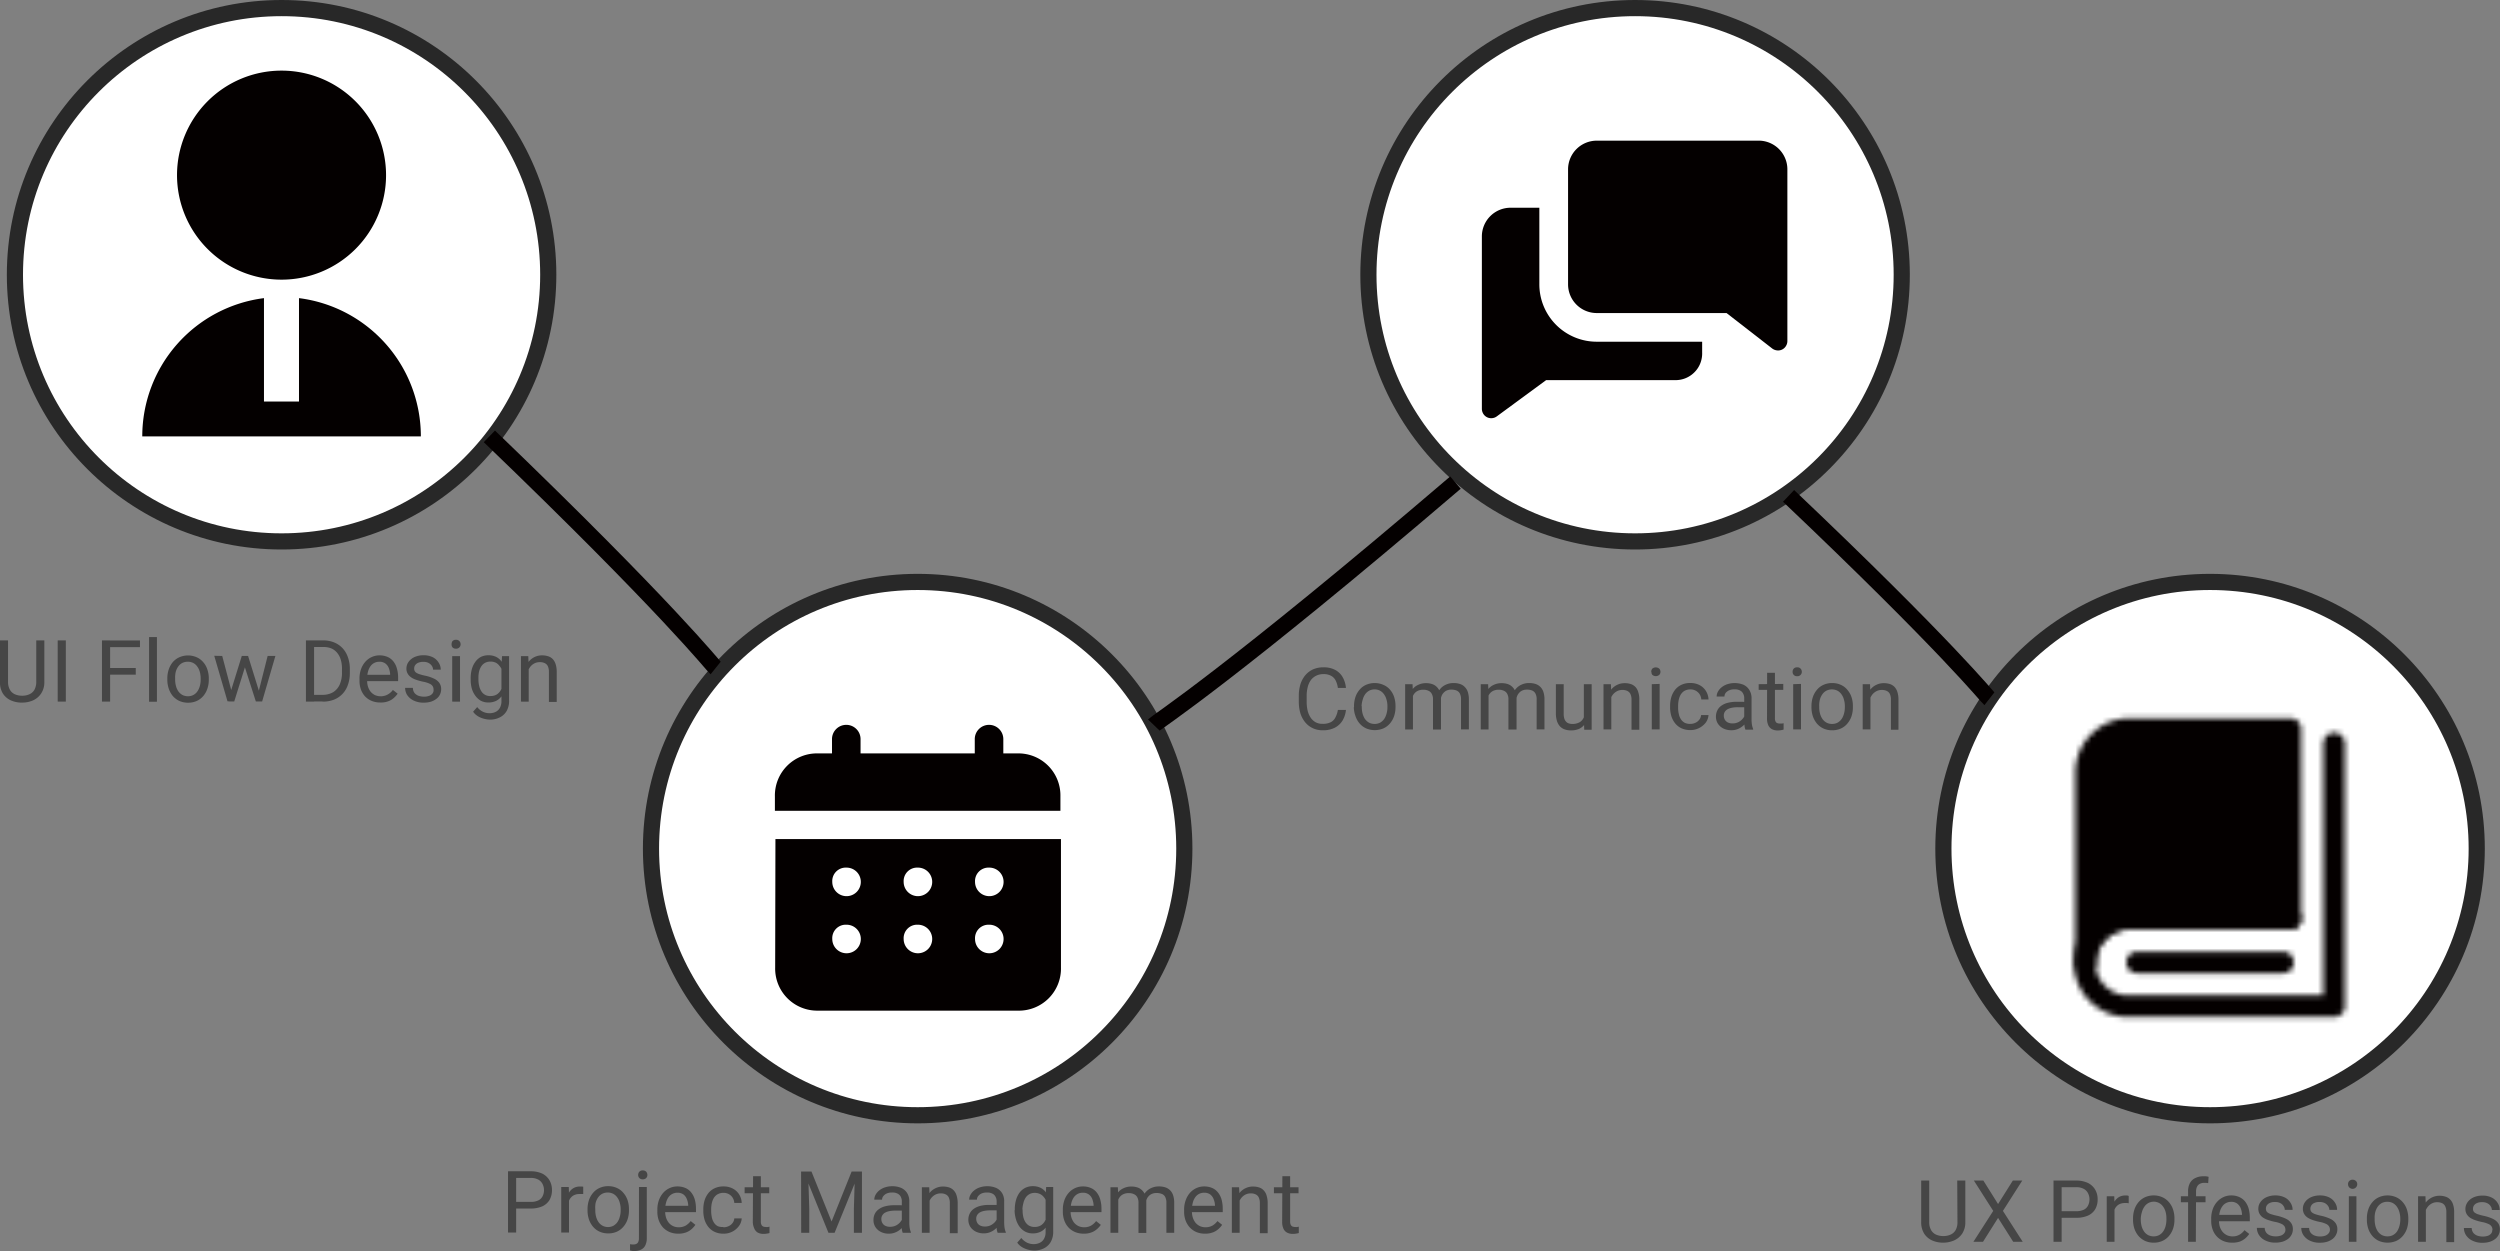 <svg xmlns="http://www.w3.org/2000/svg" xmlns:xlink="http://www.w3.org/1999/xlink" viewBox="0 0 464.06 232.21"><rect x="0" y="0" width="464.06" height="232.21" fill="#808080" stroke="none"/><defs><style>.cls-1,.cls-4{fill:#fff;}.cls-1,.cls-2{stroke:#fff;stroke-linejoin:round;stroke-width:4px;}.cls-2,.cls-3,.cls-9{fill:none;}.cls-2{stroke-linecap:round;}.cls-4{stroke:#282828;}.cls-4,.cls-9{stroke-width:3px;}.cls-5{fill:#040000;}.cls-6{mask:url(#mask);}.cls-7{clip-path:url(#clip-path);}.cls-8{fill:#464646;}.cls-9{stroke:#040000;}</style><mask id="mask" x="377.74" y="128.55" width="65" height="65" maskUnits="userSpaceOnUse"><g id="mask0_417_444" data-name="mask0 417 444"><path class="cls-1" d="M387.22,178.65v-35.2a8.13,8.13,0,0,1,8.13-8.13h29.79v35.21H395.35A8.13,8.13,0,0,0,387.22,178.65Z"/><path class="cls-2" d="M425.14,170.53H395.35a8.13,8.13,0,1,0,0,16.25h37.91V138M396.7,178.65h27.08"/></g></mask><clipPath id="clip-path"><rect class="cls-3" x="271.51" y="19" width="64" height="64"/></clipPath></defs><g id="圖層_2" data-name="圖層 2"><circle class="cls-4" cx="303.51" cy="51" r="49.5"/></g><g id="圖層_2_拷貝_3" data-name="圖層 2 拷貝 3"><circle class="cls-4" cx="170.34" cy="157.52" r="49.5"/></g><g id="圖層_2_拷貝_2" data-name="圖層 2 拷貝 2"><circle class="cls-4" cx="52.27" cy="51" r="49.5"/></g><g id="圖層_2_拷貝" data-name="圖層 2 拷貝"><circle class="cls-4" cx="410.24" cy="157.52" r="49.5"/></g><g id="圖層_6" data-name="圖層 6"><path class="cls-5" d="M188.89,139.85h-2.65V137.2a2.65,2.65,0,0,0-5.3,0v2.65h-21.2V137.2a2.65,2.65,0,0,0-5.3,0v2.65h-2.65a7.81,7.81,0,0,0-7.95,8v2.65h53V147.8A7.8,7.8,0,0,0,188.89,139.85Zm-45,39.75a7.81,7.81,0,0,0,7.95,8h37.1a7.81,7.81,0,0,0,8-8V155.75h-53Zm39.75-18.55a2.65,2.65,0,1,1-2.65,2.65A2.5,2.5,0,0,1,183.59,161.05Zm0,10.6a2.65,2.65,0,1,1-2.65,2.65A2.5,2.5,0,0,1,183.59,171.65Zm-13.25-10.6a2.65,2.65,0,1,1-2.65,2.65A2.5,2.5,0,0,1,170.34,161.05Zm0,10.6a2.65,2.65,0,1,1-2.65,2.65A2.5,2.5,0,0,1,170.34,171.65Zm-13.25-10.6a2.65,2.65,0,1,1-2.65,2.65A2.5,2.5,0,0,1,157.09,161.05Zm0,10.6a2.65,2.65,0,1,1-2.65,2.65A2.5,2.5,0,0,1,157.09,171.65Z"/></g><g id="圖層_7" data-name="圖層 7"><g class="cls-6"><path class="cls-5" d="M377.74,128.55h65v65h-65Z"/></g></g><g id="圖層_8" data-name="圖層 8"><g class="cls-7"><path class="cls-5" d="M285.74,52.78V38.56H280.4a5.33,5.33,0,0,0-5.33,5.33v32a1.8,1.8,0,0,0,.27.93,1.71,1.71,0,0,0,1.64.8,1.69,1.69,0,0,0,.86-.33L287,70.56h23.89a4.91,4.91,0,0,0,3.64-1.46,4.83,4.83,0,0,0,1.09-1.67,5,5,0,0,0,.34-2v-2H296.4a10.65,10.65,0,0,1-10.66-10.66Z"/><path class="cls-5" d="M326.63,26.11H296.4a5.33,5.33,0,0,0-5.33,5.33V52.78a5.33,5.33,0,0,0,5.33,5.33h24.09l8.5,6.6a1.78,1.78,0,0,0,.86.33,1.68,1.68,0,0,0,1.65-.79,1.76,1.76,0,0,0,.28-1V31.44a5.33,5.33,0,0,0-5.15-5.33Z"/></g></g><g id="圖層_9" data-name="圖層 9"><path class="cls-5" d="M49,55.34v19.2H55.5V55.34A25.86,25.86,0,0,1,78.12,81H26.41A25.86,25.86,0,0,1,49,55.34Zm3.23-3.43A19.4,19.4,0,1,1,71.66,32.52,19.39,19.39,0,0,1,52.27,51.91Z"/></g><g id="圖層_10" data-name="圖層 10"><path class="cls-8" d="M98.5,224.33h-3V223.1h3a3.14,3.14,0,0,0,1.43-.28,1.71,1.71,0,0,0,.79-.78,2.54,2.54,0,0,0,0-2.24,1.91,1.91,0,0,0-.79-.83,2.88,2.88,0,0,0-1.43-.32H95.81v10.14H94.3V217.42h4.2a5,5,0,0,1,2.18.44A3.19,3.19,0,0,1,102,219.1a3.5,3.5,0,0,1,.46,1.79,3.64,3.64,0,0,1-.46,1.86,3,3,0,0,1-1.35,1.18A5.27,5.27,0,0,1,98.5,224.33Zm7.12-2.66v7.12h-1.44v-8.45h1.4Zm2.64-1.38v1.35a1.4,1.4,0,0,0-.34,0l-.36,0a2.19,2.19,0,0,0-.88.16,1.74,1.74,0,0,0-.65.44,1.91,1.91,0,0,0-.42.67,3,3,0,0,0-.2.84l-.4.24a7.33,7.33,0,0,1,.14-1.44,4.24,4.24,0,0,1,.48-1.19,2.33,2.33,0,0,1,.81-.81,2.29,2.29,0,0,1,1.19-.3,2.63,2.63,0,0,1,.36,0A1.21,1.21,0,0,1,108.26,220.29Zm.8,4.37v-.18a5.46,5.46,0,0,1,.26-1.7,4.12,4.12,0,0,1,.77-1.36,3.39,3.39,0,0,1,1.21-.91,3.74,3.74,0,0,1,1.59-.33,3.8,3.8,0,0,1,1.61.33,3.31,3.31,0,0,1,1.21.91,4,4,0,0,1,.78,1.36,5.18,5.18,0,0,1,.26,1.7v.18a5.12,5.12,0,0,1-.26,1.69,4.11,4.11,0,0,1-.78,1.37,3.42,3.42,0,0,1-1.21.91,3.82,3.82,0,0,1-1.59.32,3.91,3.91,0,0,1-1.6-.32,3.55,3.55,0,0,1-1.22-.91,4.27,4.27,0,0,1-.77-1.37A5.39,5.39,0,0,1,109.06,224.66Zm1.44-.18v.18a4.56,4.56,0,0,0,.15,1.19,3.2,3.2,0,0,0,.45,1,2.26,2.26,0,0,0,.76.68,2.2,2.2,0,0,0,1,.24,2.16,2.16,0,0,0,1-.24,2.33,2.33,0,0,0,.75-.68,3,3,0,0,0,.44-1,4.17,4.17,0,0,0,.16-1.19v-.18a4.1,4.1,0,0,0-.16-1.18,2.81,2.81,0,0,0-.45-1,2.25,2.25,0,0,0-.75-.69,2.31,2.31,0,0,0-2.09,0,2.25,2.25,0,0,0-.75.69,3,3,0,0,0-.45,1A4.49,4.49,0,0,0,110.5,224.48Zm8.11-4.14h1.45v9.46a3,3,0,0,1-.25,1.31,1.67,1.67,0,0,1-.74.81,2.37,2.37,0,0,1-1.22.29,4.53,4.53,0,0,1-.46,0,3.24,3.24,0,0,1-.44-.1v-1.16l.33.05.33,0a1.13,1.13,0,0,0,.54-.12.71.71,0,0,0,.33-.37,1.64,1.64,0,0,0,.12-.69Zm-.15-2.24a.84.84,0,0,1,.22-.6.79.79,0,0,1,.63-.24.83.83,0,0,1,.64.24.89.89,0,0,1,.22.6.85.85,0,0,1-.22.57.83.83,0,0,1-.64.24.79.79,0,0,1-.85-.81ZM125.9,229a4.11,4.11,0,0,1-1.6-.3,3.77,3.77,0,0,1-1.23-.85,4.13,4.13,0,0,1-.78-1.3,4.78,4.78,0,0,1-.27-1.64v-.33a5.2,5.2,0,0,1,.3-1.83,4.3,4.3,0,0,1,.83-1.38,3.62,3.62,0,0,1,1.19-.85,3.44,3.44,0,0,1,1.37-.29,3.76,3.76,0,0,1,1.57.31,2.82,2.82,0,0,1,1.08.88,3.89,3.89,0,0,1,.63,1.31,6.52,6.52,0,0,1,.2,1.64V225h-6.31v-1.18h4.87v-.11a3.44,3.44,0,0,0-.24-1.09,2,2,0,0,0-.62-.88,1.84,1.84,0,0,0-1.18-.34,2,2,0,0,0-1.61.82,3,3,0,0,0-.46,1,5,5,0,0,0-.17,1.35v.33a3.77,3.77,0,0,0,.17,1.13,3,3,0,0,0,.49.93,2.33,2.33,0,0,0,1.85.85,2.63,2.63,0,0,0,1.3-.31,3.35,3.35,0,0,0,.93-.84l.87.7a4.11,4.11,0,0,1-.69.78,3.21,3.21,0,0,1-1,.61A4,4,0,0,1,125.9,229Zm8.36-1.19a2.14,2.14,0,0,0,1-.21,1.8,1.8,0,0,0,.72-.58,1.53,1.53,0,0,0,.32-.85h1.38a2.63,2.63,0,0,1-.51,1.4,3.48,3.48,0,0,1-2.86,1.43,3.76,3.76,0,0,1-1.66-.34,3.22,3.22,0,0,1-1.17-.92,4.18,4.18,0,0,1-.7-1.34,5.71,5.71,0,0,1-.23-1.62v-.33a5.64,5.64,0,0,1,.23-1.61,4.13,4.13,0,0,1,.7-1.35,3.22,3.22,0,0,1,1.17-.92,3.76,3.76,0,0,1,1.66-.34,3.61,3.61,0,0,1,1.74.41,3,3,0,0,1,1.16,1.09,3.17,3.17,0,0,1,.47,1.56h-1.38a2,2,0,0,0-.29-.94,1.85,1.85,0,0,0-.69-.67,2,2,0,0,0-1-.26,2.19,2.19,0,0,0-1.12.27,2,2,0,0,0-.71.7,3.38,3.38,0,0,0-.37,1,5.49,5.49,0,0,0-.11,1.08v.33a5.68,5.68,0,0,0,.11,1.09,2.89,2.89,0,0,0,.37,1,1.91,1.91,0,0,0,.71.7A2.24,2.24,0,0,0,134.26,227.76Zm8.53-7.42v1.11h-4.57v-1.11Zm-3-2.06h1.44v8.42a1.28,1.28,0,0,0,.14.65.68.68,0,0,0,.34.29,1.63,1.63,0,0,0,.45.07,1.69,1.69,0,0,0,.38,0l.3-.06v1.18a2.58,2.58,0,0,1-.45.1,3.13,3.13,0,0,1-.67.06,2.25,2.25,0,0,1-1-.21A1.53,1.53,0,0,1,140,228a3,3,0,0,1-.26-1.34Zm9.38-.86h1.46l3.73,9.27,3.72-9.27h1.47l-4.63,11.37h-1.14Zm-.47,0H150l.22,6.93v4.44h-1.5Zm10,0H160v11.37h-1.5v-4.44Zm8.7,9.93V223a1.79,1.79,0,0,0-.2-.86,1.3,1.3,0,0,0-.6-.58,2.06,2.06,0,0,0-1-.2,2.35,2.35,0,0,0-1,.18,1.63,1.63,0,0,0-.64.5,1.07,1.07,0,0,0-.23.65h-1.44a1.88,1.88,0,0,1,.23-.9,2.78,2.78,0,0,1,.67-.8,3.29,3.29,0,0,1,1.06-.58,4.36,4.36,0,0,1,1.39-.22,4.12,4.12,0,0,1,1.63.31,2.51,2.51,0,0,1,1.11.95,2.84,2.84,0,0,1,.41,1.57V227a5.81,5.81,0,0,0,.07.9,3.48,3.48,0,0,0,.22.82v.12h-1.51a2.85,2.85,0,0,1-.17-.66A5.54,5.54,0,0,1,167.41,227.35Zm.25-3.68,0,1h-1.47a6.07,6.07,0,0,0-1.1.1,2.74,2.74,0,0,0-.81.29,1.41,1.41,0,0,0-.5.5,1.31,1.31,0,0,0-.17.67,1.49,1.49,0,0,0,.18.73,1.29,1.29,0,0,0,.54.52,1.87,1.87,0,0,0,.9.19,2.36,2.36,0,0,0,1.17-.28,2.47,2.47,0,0,0,.8-.69,1.38,1.38,0,0,0,.33-.79l.62.7a2.26,2.26,0,0,1-.3.73,3.46,3.46,0,0,1-.65.76,3.35,3.35,0,0,1-.95.6A3.07,3.07,0,0,1,165,229a3.15,3.15,0,0,1-1.51-.34,2.5,2.5,0,0,1-1-.9,2.31,2.31,0,0,1-.35-1.27,2.58,2.58,0,0,1,.26-1.2,2.34,2.34,0,0,1,.77-.86,3.47,3.47,0,0,1,1.2-.53,6.33,6.33,0,0,1,1.57-.18Zm4.91-1.53v6.65h-1.44v-8.45h1.37Zm-.34,2.1-.6,0a4.84,4.84,0,0,1,.26-1.6,3.91,3.91,0,0,1,.7-1.29,3,3,0,0,1,1.08-.84,3.09,3.09,0,0,1,1.4-.31,3.56,3.56,0,0,1,1.12.17,2,2,0,0,1,.85.54,2.38,2.38,0,0,1,.55,1,4.76,4.76,0,0,1,.19,1.41v5.54h-1.46v-5.55a2.47,2.47,0,0,0-.19-1.07,1.19,1.19,0,0,0-.57-.58,2,2,0,0,0-.92-.19,2.19,2.19,0,0,0-1,.23,2.5,2.5,0,0,0-.76.62,3.37,3.37,0,0,0-.49.92A3.43,3.43,0,0,0,172.23,224.24ZM185,227.35V223a1.69,1.69,0,0,0-.21-.86,1.28,1.28,0,0,0-.59-.58,2.09,2.09,0,0,0-1-.2,2.43,2.43,0,0,0-1,.18,1.7,1.7,0,0,0-.64.5,1.06,1.06,0,0,0-.22.65H179.9a1.9,1.9,0,0,1,.24-.9,2.63,2.63,0,0,1,.67-.8,3.29,3.29,0,0,1,1.06-.58,4.36,4.36,0,0,1,1.39-.22,4.12,4.12,0,0,1,1.63.31,2.51,2.51,0,0,1,1.11.95,2.84,2.84,0,0,1,.4,1.57V227a7.38,7.38,0,0,0,.07.9,3.47,3.47,0,0,0,.23.82v.12h-1.51a2.85,2.85,0,0,1-.17-.66A5.54,5.54,0,0,1,185,227.35Zm.25-3.68v1h-1.46a6,6,0,0,0-1.1.1,2.74,2.74,0,0,0-.81.29,1.33,1.33,0,0,0-.5.5,1.22,1.22,0,0,0-.17.67,1.49,1.49,0,0,0,.18.73,1.27,1.27,0,0,0,.53.52,1.93,1.93,0,0,0,.9.19,2.3,2.3,0,0,0,1.17-.28,2.51,2.51,0,0,0,.81-.69,1.53,1.53,0,0,0,.33-.79l.61.7a2,2,0,0,1-.29.73,3.55,3.55,0,0,1-1.6,1.36,3.08,3.08,0,0,1-1.24.24,3.2,3.2,0,0,1-1.51-.34,2.57,2.57,0,0,1-1-.9,2.4,2.4,0,0,1-.35-1.27,2.59,2.59,0,0,1,.27-1.2,2.4,2.4,0,0,1,.76-.86,3.61,3.61,0,0,1,1.21-.53,6.33,6.33,0,0,1,1.57-.18Zm8.94-3.33h1.31v8.27a3.8,3.8,0,0,1-.45,1.91,3,3,0,0,1-1.26,1.19,4,4,0,0,1-1.86.42,4.66,4.66,0,0,1-1-.14,4.39,4.39,0,0,1-1.16-.46,3,3,0,0,1-.95-.87l.76-.86a3.16,3.16,0,0,0,1.11.89,2.89,2.89,0,0,0,1.16.25,2.54,2.54,0,0,0,1.18-.26,1.74,1.74,0,0,0,.78-.76,2.5,2.5,0,0,0,.28-1.24V222.2Zm-5.82,4.32v-.17a6.34,6.34,0,0,1,.23-1.75,4.26,4.26,0,0,1,.66-1.37,3.09,3.09,0,0,1,1.06-.88,3.12,3.12,0,0,1,1.39-.31,3.35,3.35,0,0,1,1.39.28,2.65,2.65,0,0,1,1,.81,3.79,3.79,0,0,1,.67,1.26,8.07,8.07,0,0,1,.33,1.68v.72a7.27,7.27,0,0,1-.33,1.67,3.75,3.75,0,0,1-.67,1.27,2.63,2.63,0,0,1-1,.8,3.26,3.26,0,0,1-1.41.28,3,3,0,0,1-1.37-.32,3.23,3.23,0,0,1-1.05-.9,4.22,4.22,0,0,1-.67-1.36A6.25,6.25,0,0,1,188.33,224.66Zm1.45-.17v.17a5.65,5.65,0,0,0,.12,1.19,3.14,3.14,0,0,0,.4,1,2,2,0,0,0,.7.67,2.08,2.08,0,0,0,1,.23,2.17,2.17,0,0,0,1.19-.3,2.22,2.22,0,0,0,.74-.81,4.3,4.3,0,0,0,.44-1.08v-1.89a3.91,3.91,0,0,0-.26-.82,2.4,2.4,0,0,0-.46-.72,1.82,1.82,0,0,0-.68-.51,2.18,2.18,0,0,0-.95-.19,1.93,1.93,0,0,0-1,.25,2,2,0,0,0-.7.67,3.16,3.16,0,0,0-.4,1A5.55,5.55,0,0,0,189.78,224.49ZM201.17,229a4.11,4.11,0,0,1-1.6-.3,3.57,3.57,0,0,1-1.23-.85,3.79,3.79,0,0,1-.78-1.3,4.78,4.78,0,0,1-.27-1.64v-.33a5.2,5.2,0,0,1,.3-1.83,4.13,4.13,0,0,1,.83-1.38,3.52,3.52,0,0,1,1.19-.85,3.44,3.44,0,0,1,1.37-.29,3.71,3.71,0,0,1,1.56.31,2.78,2.78,0,0,1,1.09.88,3.7,3.7,0,0,1,.62,1.31,6.08,6.08,0,0,1,.21,1.64V225h-6.32v-1.18H203v-.11a3.72,3.72,0,0,0-.23-1.09,1.94,1.94,0,0,0-.63-.88,1.79,1.79,0,0,0-1.17-.34,2,2,0,0,0-.91.21,2.05,2.05,0,0,0-.71.61,3.24,3.24,0,0,0-.46,1,5,5,0,0,0-.16,1.35v.33a3.77,3.77,0,0,0,.16,1.13,3.17,3.17,0,0,0,.49.93,2.5,2.5,0,0,0,.79.62,2.47,2.47,0,0,0,1.07.23,2.56,2.56,0,0,0,1.29-.31,3.09,3.09,0,0,0,.93-.84l.88.7a4.18,4.18,0,0,1-.7.78,3.21,3.21,0,0,1-1,.61A3.88,3.88,0,0,1,201.17,229Zm6.41-6.93v6.77h-1.45v-8.45h1.37Zm-.29,2.22-.68,0a5.78,5.78,0,0,1,.23-1.6,3.82,3.82,0,0,1,.65-1.29,2.77,2.77,0,0,1,1.07-.84,3.32,3.32,0,0,1,1.48-.31,3.52,3.52,0,0,1,1.1.17,2.18,2.18,0,0,1,.86.53,2.25,2.25,0,0,1,.57.92,3.89,3.89,0,0,1,.21,1.36v5.63h-1.45v-5.56a2.14,2.14,0,0,0-.22-1.06,1.31,1.31,0,0,0-.63-.58,2.18,2.18,0,0,0-.95-.19,2.26,2.26,0,0,0-1.07.23,1.8,1.8,0,0,0-.69.62,2.92,2.92,0,0,0-.38.92A5.25,5.25,0,0,0,207.29,224.24Zm5.47-.79-1,.29a4.27,4.27,0,0,1,.23-1.33,3.56,3.56,0,0,1,.65-1.14,2.94,2.94,0,0,1,1.05-.79,3.3,3.3,0,0,1,1.43-.3,3.71,3.71,0,0,1,1.21.18,2.22,2.22,0,0,1,.89.56,2.3,2.3,0,0,1,.55.94,4.38,4.38,0,0,1,.19,1.38v5.55h-1.45v-5.57a2.22,2.22,0,0,0-.23-1.1,1.16,1.16,0,0,0-.63-.55,2.44,2.44,0,0,0-1-.17,2,2,0,0,0-.84.17,1.65,1.65,0,0,0-.62.45,1.92,1.92,0,0,0-.38.65A2.2,2.2,0,0,0,212.76,223.45Zm10.92,5.5a4.15,4.15,0,0,1-1.6-.3,3.62,3.62,0,0,1-1.22-.85,4,4,0,0,1-.79-1.3,4.78,4.78,0,0,1-.27-1.64v-.33a5,5,0,0,1,.31-1.83,4.11,4.11,0,0,1,.82-1.38,3.62,3.62,0,0,1,1.19-.85,3.45,3.45,0,0,1,1.38-.29,3.74,3.74,0,0,1,1.56.31,2.82,2.82,0,0,1,1.08.88,3.71,3.71,0,0,1,.63,1.31,6.52,6.52,0,0,1,.2,1.64V225h-6.31v-1.18h4.87v-.11a3.44,3.44,0,0,0-.24-1.09,2,2,0,0,0-.62-.88,1.83,1.83,0,0,0-1.17-.34,2,2,0,0,0-.91.21,2,2,0,0,0-.71.61,3,3,0,0,0-.46,1,5,5,0,0,0-.17,1.35v.33a3.77,3.77,0,0,0,.17,1.13,3,3,0,0,0,.49.93,2.39,2.39,0,0,0,.79.62,2.43,2.43,0,0,0,1.06.23,2.63,2.63,0,0,0,1.3-.31,3.35,3.35,0,0,0,.93-.84l.87.7a4.11,4.11,0,0,1-.69.78,3.21,3.21,0,0,1-1,.61A4,4,0,0,1,223.68,229Zm6.43-6.81v6.65h-1.45v-8.45H230Zm-.35,2.1-.6,0a5.11,5.11,0,0,1,.26-1.6,3.91,3.91,0,0,1,.7-1.29,3,3,0,0,1,1.08-.84,3.09,3.09,0,0,1,1.4-.31,3.56,3.56,0,0,1,1.12.17,1.94,1.94,0,0,1,.85.54,2.27,2.27,0,0,1,.55,1,4.45,4.45,0,0,1,.19,1.41v5.54h-1.45v-5.55a2.46,2.46,0,0,0-.2-1.07,1.19,1.19,0,0,0-.57-.58,2,2,0,0,0-.92-.19,2.19,2.19,0,0,0-1,.23,2.35,2.35,0,0,0-.75.62,3.14,3.14,0,0,0-.5.92A3.43,3.43,0,0,0,229.76,224.24Zm11.28-3.9v1.11h-4.57v-1.11Zm-3-2.06h1.44v8.42a1.28,1.28,0,0,0,.14.65.68.68,0,0,0,.34.29,1.63,1.63,0,0,0,.45.07,1.69,1.69,0,0,0,.38,0l.3-.06v1.18a2.58,2.58,0,0,1-.45.1,3.13,3.13,0,0,1-.67.06,2.25,2.25,0,0,1-1-.21,1.53,1.53,0,0,1-.71-.71,3,3,0,0,1-.26-1.34Z"/></g><g id="圖層_11" data-name="圖層 11"><path class="cls-8" d="M6.73,118.87h1.5v7.69a3.71,3.71,0,0,1-.57,2.13A3.57,3.57,0,0,1,6.15,130a5,5,0,0,1-2,.42A5,5,0,0,1,2,130a3.44,3.44,0,0,1-1.48-1.29A3.87,3.87,0,0,1,0,126.56v-7.69H1.49v7.69A3,3,0,0,0,1.82,128a2,2,0,0,0,.91.86,3.18,3.18,0,0,0,1.38.28,3.07,3.07,0,0,0,1.37-.28,2,2,0,0,0,.93-.86,3.08,3.08,0,0,0,.32-1.47Zm5.49,0v11.37H10.71V118.87Zm8.22,0v11.37H18.93V118.87ZM25.2,124v1.24H20.11V124Zm.78-5.11v1.23H20.11v-1.23Zm3.15-.63v12H27.67v-12Zm1.93,7.87v-.18a5.18,5.18,0,0,1,.27-1.7,4.1,4.1,0,0,1,.76-1.36A3.48,3.48,0,0,1,33.3,122a4,4,0,0,1,3.2,0,3.34,3.34,0,0,1,1.22.91,3.79,3.79,0,0,1,.77,1.36,5.18,5.18,0,0,1,.27,1.7v.18a5.12,5.12,0,0,1-.27,1.69,3.92,3.92,0,0,1-.77,1.37,3.51,3.51,0,0,1-1.21.91,3.87,3.87,0,0,1-1.6.32,3.94,3.94,0,0,1-1.6-.32,3.65,3.65,0,0,1-1.22-.91,4.25,4.25,0,0,1-.76-1.37A5.12,5.12,0,0,1,31.06,126.11Zm1.45-.18v.18a4.56,4.56,0,0,0,.15,1.19,3.18,3.18,0,0,0,.44,1,2.36,2.36,0,0,0,.76.68,2.2,2.2,0,0,0,1,.24,2.06,2.06,0,0,0,1.79-.92,3.2,3.2,0,0,0,.45-1,4.56,4.56,0,0,0,.15-1.19v-.18a4.49,4.49,0,0,0-.15-1.18,3,3,0,0,0-.45-1,2.15,2.15,0,0,0-.75-.69,2.33,2.33,0,0,0-2.1,0,2.15,2.15,0,0,0-.75.69,3,3,0,0,0-.44,1A4.49,4.49,0,0,0,32.51,125.93Zm10.2,2.81,2.17-7h1l-.19,1.38-2.21,7.07h-.93Zm-1.46-7,1.85,7,.13,1.42h-1l-2.46-8.45Zm6.66,7,1.77-7h1.44l-2.46,8.45h-1Zm-1.86-7,2.12,6.83.24,1.62h-.92l-2.27-7.09L45,121.79Zm13.82,8.45H57.49l0-1.23h2.36a3.84,3.84,0,0,0,2-.5,3.24,3.24,0,0,0,1.22-1.44,5.38,5.38,0,0,0,.41-2.17v-.7a6,6,0,0,0-.23-1.73,3.62,3.62,0,0,0-.69-1.29,2.9,2.9,0,0,0-1.11-.81A3.85,3.85,0,0,0,60,120.1H57.45v-1.23H60a5.4,5.4,0,0,1,2,.37,4.43,4.43,0,0,1,1.58,1.07,4.66,4.66,0,0,1,1,1.69,6.38,6.38,0,0,1,.36,2.22v.68a6.46,6.46,0,0,1-.36,2.22,4.62,4.62,0,0,1-1,1.68A4.45,4.45,0,0,1,62,129.87,5.73,5.73,0,0,1,59.87,130.24ZM58.3,118.87v11.37H56.79V118.87ZM70.58,130.4a4.11,4.11,0,0,1-1.6-.3,3.57,3.57,0,0,1-1.23-.85A3.79,3.79,0,0,1,67,128a4.82,4.82,0,0,1-.27-1.64V126a5.2,5.2,0,0,1,.3-1.83,4.13,4.13,0,0,1,.83-1.38,3.52,3.52,0,0,1,1.19-.85,3.44,3.44,0,0,1,1.37-.29,3.71,3.71,0,0,1,1.56.31,2.78,2.78,0,0,1,1.09.88,3.7,3.7,0,0,1,.62,1.31,6.08,6.08,0,0,1,.21,1.64v.65H67.55v-1.18h4.87v-.11a3.72,3.72,0,0,0-.23-1.09,1.94,1.94,0,0,0-.63-.88,1.79,1.79,0,0,0-1.17-.34,2,2,0,0,0-.91.21,2.05,2.05,0,0,0-.71.61,3.24,3.24,0,0,0-.46,1,5,5,0,0,0-.16,1.35v.33a3.77,3.77,0,0,0,.16,1.13,3.17,3.17,0,0,0,.49.93,2.5,2.5,0,0,0,.79.62A2.69,2.69,0,0,0,72,128.9a2.93,2.93,0,0,0,.93-.83l.88.69a3.93,3.93,0,0,1-.7.79,3.21,3.21,0,0,1-1,.61A3.88,3.88,0,0,1,70.58,130.4Zm9.9-2.4a1.27,1.27,0,0,0-.14-.58,1.2,1.2,0,0,0-.56-.49,4.51,4.51,0,0,0-1.25-.39,10.94,10.94,0,0,1-1.27-.35,3.6,3.6,0,0,1-1-.5,2,2,0,0,1-.6-.68,1.78,1.78,0,0,1-.22-.91,2.24,2.24,0,0,1,.22-.95,2.5,2.5,0,0,1,.64-.78,2.94,2.94,0,0,1,1-.54,4,4,0,0,1,1.29-.2,3.84,3.84,0,0,1,1.73.36,2.66,2.66,0,0,1,1.1,1,2.37,2.37,0,0,1,.39,1.32H80.39a1.26,1.26,0,0,0-.21-.68,1.6,1.6,0,0,0-.6-.55,1.89,1.89,0,0,0-1-.22,2.14,2.14,0,0,0-1,.19,1.3,1.3,0,0,0-.54.46,1.11,1.11,0,0,0-.16.59.93.93,0,0,0,.08.42.9.9,0,0,0,.29.34,2.42,2.42,0,0,0,.6.28,8.92,8.92,0,0,0,1,.27,7.28,7.28,0,0,1,1.71.56,2.51,2.51,0,0,1,1,.8,2,2,0,0,1,.33,1.16,2.24,2.24,0,0,1-.23,1,2.13,2.13,0,0,1-.67.8,3.32,3.32,0,0,1-1,.52,4.55,4.55,0,0,1-1.33.18,4.13,4.13,0,0,1-1.89-.4,3,3,0,0,1-1.18-1,2.51,2.51,0,0,1-.39-1.34h1.45a1.5,1.5,0,0,0,.34,1,1.79,1.79,0,0,0,.77.49,3.13,3.13,0,0,0,.9.14,2.63,2.63,0,0,0,1-.16,1.31,1.31,0,0,0,.62-.43A1,1,0,0,0,80.48,128Zm4.91-6.21v8.45H83.94v-8.45Zm-1.56-2.24A.88.88,0,0,1,84,119a.82.82,0,0,1,.64-.24.79.79,0,0,1,.63.24.85.85,0,0,1,.23.6.81.81,0,0,1-.23.57.79.79,0,0,1-.63.24.82.82,0,0,1-.64-.24A.84.84,0,0,1,83.83,119.55Zm9.36,2.24H94.5v8.27a3.8,3.8,0,0,1-.45,1.91,3,3,0,0,1-1.27,1.19,4,4,0,0,1-1.86.42,4.82,4.82,0,0,1-1-.14,4.52,4.52,0,0,1-1.16-.46,3,3,0,0,1-.94-.87l.76-.86a3,3,0,0,0,1.11.89,2.84,2.84,0,0,0,1.15.25,2.58,2.58,0,0,0,1.19-.26,1.82,1.82,0,0,0,.77-.76,2.5,2.5,0,0,0,.28-1.24v-6.48Zm-5.82,4.32v-.17a6.35,6.35,0,0,1,.22-1.75,4.17,4.17,0,0,1,.67-1.37,3.06,3.06,0,0,1,1-.88,3.15,3.15,0,0,1,1.39-.31,3.31,3.31,0,0,1,1.39.28,2.66,2.66,0,0,1,1,.81,4,4,0,0,1,.66,1.26,8,8,0,0,1,.34,1.68v.72a7.25,7.25,0,0,1-.34,1.67,3.91,3.91,0,0,1-.66,1.27,2.73,2.73,0,0,1-1,.8,3.24,3.24,0,0,1-1.4.28,3,3,0,0,1-1.38-.32,3.3,3.3,0,0,1-1-.9,4.23,4.23,0,0,1-.68-1.36A6.26,6.26,0,0,1,87.37,126.11Zm1.44-.17v.17a5,5,0,0,0,.13,1.19,3.14,3.14,0,0,0,.4,1,1.85,1.85,0,0,0,1.7.9,2.19,2.19,0,0,0,1.19-.3,2.3,2.3,0,0,0,.74-.81,4.7,4.7,0,0,0,.44-1.08v-1.89a4.23,4.23,0,0,0-.27-.83,2.26,2.26,0,0,0-.45-.71A1.82,1.82,0,0,0,92,123a2.19,2.19,0,0,0-1-.19,2,2,0,0,0-1,.25,2,2,0,0,0-.69.67,3.16,3.16,0,0,0-.4,1A5,5,0,0,0,88.81,125.94Zm9.33-2.35v6.65H96.7v-8.45h1.36Zm-.34,2.1-.6,0a5.11,5.11,0,0,1,.25-1.6,3.83,3.83,0,0,1,.71-1.29,3.15,3.15,0,0,1,2.47-1.15,3.62,3.62,0,0,1,1.13.17,2.08,2.08,0,0,1,.85.53,2.5,2.5,0,0,1,.55,1,4.74,4.74,0,0,1,.18,1.41v5.54h-1.45v-5.55a2.47,2.47,0,0,0-.19-1.07,1.19,1.19,0,0,0-.57-.58,2,2,0,0,0-.93-.19,2.14,2.14,0,0,0-1,.23,2.39,2.39,0,0,0-.76.62,3.22,3.22,0,0,0-.66,2Z"/></g><g id="圖層_12" data-name="圖層 12"><path class="cls-8" d="M363.31,219.14h1.5v7.69a3.77,3.77,0,0,1-.57,2.14,3.55,3.55,0,0,1-1.51,1.28,5,5,0,0,1-2,.42,5,5,0,0,1-2.09-.42,3.41,3.41,0,0,1-1.48-1.28,3.93,3.93,0,0,1-.54-2.14v-7.69h1.49v7.69a2.91,2.91,0,0,0,.33,1.47,2,2,0,0,0,.91.86,3.18,3.18,0,0,0,1.38.28,3.07,3.07,0,0,0,1.37-.28,2,2,0,0,0,.93-.86,3,3,0,0,0,.32-1.47Zm4.85,0,2.73,4.36,2.74-4.36h1.75l-3.59,5.63,3.68,5.74H373.7l-2.81-4.44-2.8,4.44h-1.78l3.68-5.74-3.59-5.63Zm17.22,6.91h-3v-1.22h3a3.25,3.25,0,0,0,1.43-.28,1.73,1.73,0,0,0,.79-.79,2.54,2.54,0,0,0,0-2.24,1.91,1.91,0,0,0-.79-.83,2.86,2.86,0,0,0-1.43-.32h-2.69v10.14h-1.51V219.14h4.2a5,5,0,0,1,2.18.44,3.19,3.19,0,0,1,1.35,1.24,3.43,3.43,0,0,1,.46,1.79,3.58,3.58,0,0,1-.46,1.87,3,3,0,0,1-1.35,1.17A5.27,5.27,0,0,1,385.38,226.05Zm7.12-2.66v7.12h-1.44v-8.45h1.4Zm2.64-1.38v1.35a2.15,2.15,0,0,0-.34-.05h-.36a2.39,2.39,0,0,0-.88.15,1.87,1.87,0,0,0-.65.44,2,2,0,0,0-.42.67,3.23,3.23,0,0,0-.2.84l-.4.24a6.63,6.63,0,0,1,.15-1.44,4,4,0,0,1,.47-1.19,2.51,2.51,0,0,1,.81-.81,2.29,2.29,0,0,1,1.19-.3,2.47,2.47,0,0,1,.36,0A1.21,1.21,0,0,1,395.14,222Zm.8,4.37v-.18a5.39,5.39,0,0,1,.26-1.69,4.07,4.07,0,0,1,.77-1.37,3.51,3.51,0,0,1,1.21-.91,4,4,0,0,1,3.2,0,3.55,3.55,0,0,1,1.22.91,4.07,4.07,0,0,1,.77,1.37,5.12,5.12,0,0,1,.26,1.69v.18a5.18,5.18,0,0,1-.26,1.7,4.22,4.22,0,0,1-.77,1.36,3.55,3.55,0,0,1-1.22.91,3.82,3.82,0,0,1-1.59.32,3.91,3.91,0,0,1-1.6-.32,3.65,3.65,0,0,1-1.22-.91,4.22,4.22,0,0,1-.77-1.36A5.46,5.46,0,0,1,395.94,226.38Zm1.44-.18v.18a4.7,4.7,0,0,0,.15,1.2,3.14,3.14,0,0,0,.45,1,2.16,2.16,0,0,0,.76.68,2.2,2.2,0,0,0,1.05.24,2.16,2.16,0,0,0,1-.24,2.22,2.22,0,0,0,.75-.68,3.14,3.14,0,0,0,.45-1,4.7,4.7,0,0,0,.15-1.2v-.18A4.54,4.54,0,0,0,402,225a3,3,0,0,0-.46-1,2.25,2.25,0,0,0-.75-.69,2.13,2.13,0,0,0-1-.25,2.2,2.2,0,0,0-1,.25,2.25,2.25,0,0,0-.75.69,3.2,3.2,0,0,0-.45,1A4.54,4.54,0,0,0,397.38,226.2Zm10.22,4.31h-1.44v-9.34a3.28,3.28,0,0,1,.33-1.54,2.15,2.15,0,0,1,1-.95,3.11,3.11,0,0,1,1.48-.33,4.19,4.19,0,0,1,.5,0,2.77,2.77,0,0,1,.5.1l-.08,1.17-.37-.05-.41,0a1.62,1.62,0,0,0-.79.19,1.17,1.17,0,0,0-.5.53,1.93,1.93,0,0,0-.18.87Zm1.8-8.45v1.11h-4.58v-1.11Zm4.93,8.61a4.11,4.11,0,0,1-1.6-.3,3.53,3.53,0,0,1-1.23-.85,3.66,3.66,0,0,1-.78-1.29,4.84,4.84,0,0,1-.27-1.65v-.32a5.26,5.26,0,0,1,.3-1.84,4,4,0,0,1,.83-1.37,3.55,3.55,0,0,1,1.19-.86,3.44,3.44,0,0,1,1.37-.29,3.53,3.53,0,0,1,1.56.32,2.85,2.85,0,0,1,1.09.87,3.89,3.89,0,0,1,.63,1.31,6.54,6.54,0,0,1,.2,1.65v.64h-6.31v-1.18h4.86v-.11a3.79,3.79,0,0,0-.23-1.09,2,2,0,0,0-.63-.87,1.79,1.79,0,0,0-1.17-.35,1.93,1.93,0,0,0-.9.21,1.89,1.89,0,0,0-.71.61,3,3,0,0,0-.47,1,5.13,5.13,0,0,0-.16,1.36v.32a3.83,3.83,0,0,0,.16,1.14,2.92,2.92,0,0,0,.5.92,2.39,2.39,0,0,0,.79.62,2.27,2.27,0,0,0,1.06.23,2.47,2.47,0,0,0,1.29-.31,3.09,3.09,0,0,0,.93-.84l.88.7a3.9,3.9,0,0,1-.7.79,3.35,3.35,0,0,1-1,.61A4.2,4.2,0,0,1,414.33,230.67Zm9.9-2.4a1.27,1.27,0,0,0-.14-.58,1.26,1.26,0,0,0-.56-.49,4.51,4.51,0,0,0-1.25-.39,10.94,10.94,0,0,1-1.27-.35,3.91,3.91,0,0,1-1-.49,2.14,2.14,0,0,1-.6-.68,1.92,1.92,0,0,1-.21-.92,2.19,2.19,0,0,1,.21-.94,2.68,2.68,0,0,1,.64-.79,2.94,2.94,0,0,1,1-.54,4,4,0,0,1,1.29-.2,3.81,3.81,0,0,1,1.73.36,2.61,2.61,0,0,1,1.1,1,2.33,2.33,0,0,1,.39,1.32h-1.45a1.21,1.21,0,0,0-.21-.68,1.48,1.48,0,0,0-.6-.56,2,2,0,0,0-1-.22,2.14,2.14,0,0,0-1,.19,1.3,1.3,0,0,0-.54.46,1.18,1.18,0,0,0-.08,1,.81.81,0,0,0,.29.33,2.11,2.11,0,0,0,.6.28,8.92,8.92,0,0,0,1,.27,8.07,8.07,0,0,1,1.72.56,2.58,2.58,0,0,1,1,.81,2,2,0,0,1,.32,1.15,2.18,2.18,0,0,1-.23,1,2.29,2.29,0,0,1-.66.8,3.48,3.48,0,0,1-1,.51,4.55,4.55,0,0,1-1.33.18,4,4,0,0,1-1.89-.4,2.82,2.82,0,0,1-1.17-1,2.44,2.44,0,0,1-.4-1.34h1.45a1.53,1.53,0,0,0,.34.95,1.79,1.79,0,0,0,.77.49,2.82,2.82,0,0,0,.9.14,2.87,2.87,0,0,0,1-.15,1.46,1.46,0,0,0,.62-.43A1,1,0,0,0,424.23,228.27Zm8.26,0a1.16,1.16,0,0,0-.14-.58,1.23,1.23,0,0,0-.55-.49,4.62,4.62,0,0,0-1.25-.39,10.94,10.94,0,0,1-1.27-.35,4.18,4.18,0,0,1-1-.49,2.14,2.14,0,0,1-.6-.68,1.92,1.92,0,0,1-.21-.92,2.06,2.06,0,0,1,.22-.94,2.5,2.5,0,0,1,.63-.79,3.09,3.09,0,0,1,1-.54,4,4,0,0,1,1.28-.2,3.86,3.86,0,0,1,1.74.36,2.61,2.61,0,0,1,1.1,1,2.32,2.32,0,0,1,.38,1.32h-1.44a1.21,1.21,0,0,0-.21-.68,1.62,1.62,0,0,0-.6-.56,2,2,0,0,0-1-.22,2.09,2.09,0,0,0-1,.19,1.15,1.15,0,0,0-.63,1.48.92.92,0,0,0,.3.33,2.17,2.17,0,0,0,.59.28,9.18,9.18,0,0,0,1,.27,8.16,8.16,0,0,1,1.71.56,2.51,2.51,0,0,1,1,.81,2,2,0,0,1,.33,1.15,2.19,2.19,0,0,1-.24,1,2.29,2.29,0,0,1-.66.8,3.42,3.42,0,0,1-1,.51,4.62,4.62,0,0,1-1.34.18,4.06,4.06,0,0,1-1.89-.4,3,3,0,0,1-1.17-1,2.52,2.52,0,0,1-.4-1.34h1.46a1.47,1.47,0,0,0,.34.95,1.73,1.73,0,0,0,.77.49,2.8,2.8,0,0,0,.89.14,2.89,2.89,0,0,0,1-.15,1.42,1.42,0,0,0,.61-.43A1,1,0,0,0,432.49,228.27Zm4.92-6.21v8.45H436v-8.45Zm-1.56-2.24a.85.85,0,0,1,.21-.59.93.93,0,0,1,1.27,0,.82.82,0,0,1,.23.59.83.83,0,0,1-.23.58.85.85,0,0,1-1.48-.58Zm3.5,6.56v-.18a5.12,5.12,0,0,1,.26-1.69,3.9,3.9,0,0,1,.77-1.37,3.42,3.42,0,0,1,1.21-.91,4,4,0,0,1,3.19,0,3.46,3.46,0,0,1,1.22.91,3.92,3.92,0,0,1,.78,1.37,5.39,5.39,0,0,1,.26,1.69v.18a5.46,5.46,0,0,1-.26,1.7,4.06,4.06,0,0,1-.78,1.36,3.51,3.51,0,0,1-1.21.91,4.14,4.14,0,0,1-3.19,0,3.55,3.55,0,0,1-1.22-.91,4,4,0,0,1-.77-1.36A5.18,5.18,0,0,1,439.35,226.38Zm1.44-.18v.18a4.7,4.7,0,0,0,.15,1.2,3.37,3.37,0,0,0,.44,1,2.35,2.35,0,0,0,.76.68,2.24,2.24,0,0,0,1.06.24,2.19,2.19,0,0,0,1-.24,2.22,2.22,0,0,0,.75-.68,3.37,3.37,0,0,0,.44-1,4.29,4.29,0,0,0,.16-1.2v-.18a4.15,4.15,0,0,0-.16-1.18,3.2,3.2,0,0,0-.45-1,2.25,2.25,0,0,0-.75-.69,2.2,2.2,0,0,0-1.05-.25,2.26,2.26,0,0,0-1.05.25,2.46,2.46,0,0,0-.75.69,3.43,3.43,0,0,0-.44,1A4.54,4.54,0,0,0,440.79,226.2Zm9.51-2.33v6.64h-1.45v-8.45h1.37ZM450,226l-.6,0a5.16,5.16,0,0,1,.26-1.6,4.22,4.22,0,0,1,.7-1.29,3.36,3.36,0,0,1,1.08-.84,3.23,3.23,0,0,1,1.4-.31,3.35,3.35,0,0,1,1.13.18,2,2,0,0,1,.85.53,2.26,2.26,0,0,1,.54.95,4.52,4.52,0,0,1,.19,1.42v5.53h-1.45V225a2.41,2.41,0,0,0-.2-1.06,1.21,1.21,0,0,0-.57-.59,2.09,2.09,0,0,0-.92-.19,2.11,2.11,0,0,0-1,.23,2.29,2.29,0,0,0-.76.63,3.06,3.06,0,0,0-.49.91A3.22,3.22,0,0,0,450,226Zm12.67,2.3a1.27,1.27,0,0,0-.14-.58,1.21,1.21,0,0,0-.56-.49,4.51,4.51,0,0,0-1.25-.39,11.52,11.52,0,0,1-1.27-.35,4.31,4.31,0,0,1-1-.49,2.14,2.14,0,0,1-.6-.68,1.92,1.92,0,0,1-.21-.92,2.06,2.06,0,0,1,.22-.94,2.5,2.5,0,0,1,.63-.79,3,3,0,0,1,1-.54,4.06,4.06,0,0,1,1.29-.2,3.78,3.78,0,0,1,1.73.36,2.7,2.7,0,0,1,1.11,1,2.4,2.4,0,0,1,.38,1.32h-1.45a1.21,1.21,0,0,0-.21-.68,1.48,1.48,0,0,0-.6-.56,2,2,0,0,0-1-.22,2.14,2.14,0,0,0-1,.19,1.3,1.3,0,0,0-.54.46,1.18,1.18,0,0,0-.08,1,.84.84,0,0,0,.3.33,2,2,0,0,0,.59.28,8.55,8.55,0,0,0,1,.27,8.16,8.16,0,0,1,1.71.56,2.58,2.58,0,0,1,1,.81,2,2,0,0,1,.32,1.15,2.18,2.18,0,0,1-.23,1,2.29,2.29,0,0,1-.66.8,3.37,3.37,0,0,1-1,.51,4.55,4.55,0,0,1-1.33.18,4,4,0,0,1-1.89-.4,2.82,2.82,0,0,1-1.17-1,2.44,2.44,0,0,1-.4-1.34h1.45a1.53,1.53,0,0,0,.34.95,1.79,1.79,0,0,0,.77.49,3.15,3.15,0,0,0,1.89,0,1.46,1.46,0,0,0,.62-.43A1,1,0,0,0,462.62,228.27Z"/></g><g id="圖層_13" data-name="圖層 13"><path class="cls-9" d="M90.84,81c33.29,32,41.54,42.63,42,43"/><path class="cls-9" d="M270.17,89.58c-41.71,35.65-55.5,44.48-56,45"/><path class="cls-9" d="M332,92.05c29.56,28.06,36.87,37.34,37.28,37.66"/></g><g id="圖層_1" data-name="圖層 1"><path class="cls-8" d="M248.34,131.78h1.5a4.82,4.82,0,0,1-.61,1.93,3.62,3.62,0,0,1-1.42,1.35,4.75,4.75,0,0,1-2.28.5,4.33,4.33,0,0,1-1.82-.38,4,4,0,0,1-1.4-1.06,5.11,5.11,0,0,1-.91-1.66,7.45,7.45,0,0,1-.31-2.18v-1.13a7.22,7.22,0,0,1,.31-2.16,5,5,0,0,1,.92-1.68,4.11,4.11,0,0,1,1.44-1.07,4.67,4.67,0,0,1,1.9-.37,4.53,4.53,0,0,1,2.18.48,3.47,3.47,0,0,1,1.39,1.35,4.9,4.9,0,0,1,.61,2h-1.5a4.27,4.27,0,0,0-.4-1.36,2,2,0,0,0-.85-.89,2.83,2.83,0,0,0-1.43-.32,3,3,0,0,0-1.33.29,2.8,2.8,0,0,0-1,.82,3.76,3.76,0,0,0-.58,1.28,6.41,6.41,0,0,0-.2,1.64v1.15a7.13,7.13,0,0,0,.17,1.57,4.18,4.18,0,0,0,.54,1.29,2.76,2.76,0,0,0,.92.88,2.59,2.59,0,0,0,1.31.31,3.3,3.3,0,0,0,1.53-.3,2,2,0,0,0,.86-.88A4.33,4.33,0,0,0,248.34,131.78Zm3-.51v-.18a5.18,5.18,0,0,1,.26-1.7,4,4,0,0,1,.77-1.36,3.2,3.2,0,0,1,1.21-.91,4,4,0,0,1,3.19,0A3.24,3.24,0,0,1,258,128a4,4,0,0,1,.78,1.36,5.46,5.46,0,0,1,.26,1.7v.18a5.39,5.39,0,0,1-.26,1.69,4.11,4.11,0,0,1-.78,1.37,3.51,3.51,0,0,1-1.21.91,4.14,4.14,0,0,1-3.19,0,3.55,3.55,0,0,1-1.22-.91,4.09,4.09,0,0,1-.77-1.37A5.12,5.12,0,0,1,251.3,131.27Zm1.44-.18v.18a4.56,4.56,0,0,0,.15,1.19,3.43,3.43,0,0,0,.44,1,2.47,2.47,0,0,0,.76.68,2.24,2.24,0,0,0,1.06.24,2.19,2.19,0,0,0,1-.24,2.33,2.33,0,0,0,.75-.68,3.43,3.43,0,0,0,.44-1,4.17,4.17,0,0,0,.16-1.19v-.18a4.1,4.1,0,0,0-.16-1.18,3,3,0,0,0-.45-1,2.15,2.15,0,0,0-.75-.69,2.09,2.09,0,0,0-1.05-.25,2.14,2.14,0,0,0-1,.25,2.34,2.34,0,0,0-.75.69,3.2,3.2,0,0,0-.44,1A4.49,4.49,0,0,0,252.74,131.09Zm9.5-2.46v6.77h-1.45V127h1.37Zm-.3,2.22-.67,0a5.78,5.78,0,0,1,.23-1.6,3.57,3.57,0,0,1,.65-1.29,2.68,2.68,0,0,1,1.07-.84,3.29,3.29,0,0,1,1.48-.31,3.52,3.52,0,0,1,1.1.17,2.18,2.18,0,0,1,.86.53,2.25,2.25,0,0,1,.57.92,3.89,3.89,0,0,1,.21,1.36v5.63H266v-5.56a2,2,0,0,0-.23-1.06,1.25,1.25,0,0,0-.62-.58,2.18,2.18,0,0,0-.95-.19,2.26,2.26,0,0,0-1.07.23,1.8,1.8,0,0,0-.69.62,2.92,2.92,0,0,0-.38.92A5.17,5.17,0,0,0,261.94,130.85Zm5.48-.79-1,.29a4.22,4.22,0,0,1,.23-1.33,3.56,3.56,0,0,1,.65-1.14,2.86,2.86,0,0,1,1.05-.79,3.27,3.27,0,0,1,1.43-.3,3.65,3.65,0,0,1,1.2.18,2.09,2.09,0,0,1,.89.56,2.31,2.31,0,0,1,.56.94,4.65,4.65,0,0,1,.19,1.38v5.55h-1.46v-5.57a2.23,2.23,0,0,0-.22-1.1,1.23,1.23,0,0,0-.63-.56,2.45,2.45,0,0,0-.95-.16,2,2,0,0,0-.84.16,1.6,1.6,0,0,0-.62.46,1.69,1.69,0,0,0-.38.65A2.2,2.2,0,0,0,267.42,130.06Zm8.85-1.43v6.77h-1.45V127h1.37Zm-.29,2.22-.68,0a5.78,5.78,0,0,1,.23-1.6,3.73,3.73,0,0,1,.65-1.29,2.68,2.68,0,0,1,1.07-.84,3.32,3.32,0,0,1,1.48-.31,3.52,3.52,0,0,1,1.1.17,2.18,2.18,0,0,1,.86.53,2.25,2.25,0,0,1,.57.92,3.89,3.89,0,0,1,.21,1.36v5.63H280v-5.56a2.14,2.14,0,0,0-.22-1.06,1.31,1.31,0,0,0-.63-.58,2.18,2.18,0,0,0-.95-.19,2.26,2.26,0,0,0-1.07.23,1.8,1.8,0,0,0-.69.62,2.92,2.92,0,0,0-.38.92A5.19,5.19,0,0,0,276,130.85Zm5.47-.79-1,.29a4.22,4.22,0,0,1,.23-1.33,3.56,3.56,0,0,1,.65-1.14,2.94,2.94,0,0,1,1.05-.79,3.3,3.3,0,0,1,1.43-.3,3.71,3.71,0,0,1,1.21.18,2.22,2.22,0,0,1,.89.56,2.3,2.3,0,0,1,.55.94,4.34,4.34,0,0,1,.19,1.38v5.55h-1.45v-5.57a2.22,2.22,0,0,0-.23-1.1,1.23,1.23,0,0,0-.63-.56,2.45,2.45,0,0,0-.95-.16,2,2,0,0,0-.84.16,1.68,1.68,0,0,0-.62.46,1.83,1.83,0,0,0-.38.65A2.2,2.2,0,0,0,281.45,130.06ZM294,133.45V127h1.45v8.45h-1.38Zm.27-1.78.6,0a6.42,6.42,0,0,1-.18,1.56,3.28,3.28,0,0,1-.56,1.24,2.67,2.67,0,0,1-1,.82,3.74,3.74,0,0,1-1.54.29,3.39,3.39,0,0,1-1.13-.18,2.25,2.25,0,0,1-.88-.56,2.62,2.62,0,0,1-.57-1,4.79,4.79,0,0,1-.2-1.45V127h1.45v5.47a3.11,3.11,0,0,0,.12.94,1.56,1.56,0,0,0,.36.59,1.16,1.16,0,0,0,.5.29,1.84,1.84,0,0,0,.57.09,2.71,2.71,0,0,0,1.47-.35,2.08,2.08,0,0,0,.77-1A3.68,3.68,0,0,0,294.31,131.67Zm4.83-2.92v6.65h-1.45V127h1.37Zm-.34,2.1-.61,0a5.11,5.11,0,0,1,.26-1.6,4,4,0,0,1,.7-1.29,3.19,3.19,0,0,1,2.48-1.15,3.62,3.62,0,0,1,1.13.17,2.15,2.15,0,0,1,.85.53,2.36,2.36,0,0,1,.54,1,4.41,4.41,0,0,1,.19,1.41v5.54h-1.45v-5.55a2.46,2.46,0,0,0-.2-1.07,1.19,1.19,0,0,0-.57-.58,2,2,0,0,0-.92-.19,2.11,2.11,0,0,0-1,.23,2.39,2.39,0,0,0-.76.62,3.22,3.22,0,0,0-.66,2Zm9.31-3.9v8.45h-1.46V127Zm-1.56-2.24a.88.88,0,0,1,.21-.6,1,1,0,0,1,1.27,0,.85.85,0,0,1,.23.6.81.81,0,0,1-.23.57,1,1,0,0,1-1.27,0A.84.84,0,0,1,306.55,124.71Zm7.26,9.66a2.17,2.17,0,0,0,.95-.21,1.89,1.89,0,0,0,.72-.58,1.53,1.53,0,0,0,.32-.85h1.38a2.66,2.66,0,0,1-.51,1.4,3.61,3.61,0,0,1-1.21,1,3.52,3.52,0,0,1-1.65.39,3.9,3.9,0,0,1-1.66-.34,3.22,3.22,0,0,1-1.17-.92,4.18,4.18,0,0,1-.7-1.34,5.77,5.77,0,0,1-.23-1.62V131a5.64,5.64,0,0,1,.23-1.61,4.13,4.13,0,0,1,.7-1.35,3.22,3.22,0,0,1,1.17-.92,3.76,3.76,0,0,1,1.66-.34,3.61,3.61,0,0,1,1.74.41,3,3,0,0,1,1.16,1.09,3.17,3.17,0,0,1,.47,1.56H315.8a2,2,0,0,0-.29-.94,2,2,0,0,0-1.7-.93,2.29,2.29,0,0,0-1.12.26,2.1,2.1,0,0,0-.71.71,3.31,3.31,0,0,0-.37,1,5,5,0,0,0-.11,1.09v.33a5,5,0,0,0,.11,1.09,2.89,2.89,0,0,0,.37,1,2,2,0,0,0,.71.7A2.24,2.24,0,0,0,313.81,134.37Zm10-.41V129.6a1.69,1.69,0,0,0-.21-.86,1.28,1.28,0,0,0-.59-.58,2.06,2.06,0,0,0-1-.2,2.35,2.35,0,0,0-1,.18,1.74,1.74,0,0,0-.65.49,1.11,1.11,0,0,0-.22.66h-1.45a1.9,1.9,0,0,1,.24-.9,2.63,2.63,0,0,1,.67-.8,3.29,3.29,0,0,1,1.06-.58,4.47,4.47,0,0,1,3,.09,2.51,2.51,0,0,1,1.11,1,2.84,2.84,0,0,1,.4,1.57v3.94a7.38,7.38,0,0,0,.07.9,4,4,0,0,0,.23.82v.12H324a2.85,2.85,0,0,1-.17-.66A5.65,5.65,0,0,1,323.79,134Zm.25-3.68v1h-1.46a5.22,5.22,0,0,0-1.1.1,2.74,2.74,0,0,0-.81.29,1.38,1.38,0,0,0-.5.49,1.27,1.27,0,0,0-.17.68,1.49,1.49,0,0,0,.18.73,1.29,1.29,0,0,0,.54.52,1.86,1.86,0,0,0,.89.19,2.37,2.37,0,0,0,1.18-.28,2.58,2.58,0,0,0,.8-.69,1.53,1.53,0,0,0,.33-.79l.62.7a2.26,2.26,0,0,1-.3.73,3.55,3.55,0,0,1-1.6,1.36,3.08,3.08,0,0,1-1.24.24,3.32,3.32,0,0,1-1.51-.34,2.57,2.57,0,0,1-1-.9,2.4,2.4,0,0,1-.35-1.27,2.59,2.59,0,0,1,.27-1.2,2.32,2.32,0,0,1,.76-.86,3.42,3.42,0,0,1,1.21-.53,6.33,6.33,0,0,1,1.57-.18Zm7-3.33v1.11h-4.57V127Zm-3-2.06h1.45v8.42a1.29,1.29,0,0,0,.13.65.61.61,0,0,0,.34.28,1.39,1.39,0,0,0,.46.07l.37,0,.31-.06v1.18a2.58,2.58,0,0,1-.45.1,3.1,3.1,0,0,1-.66.06,2.27,2.27,0,0,1-1-.21,1.57,1.57,0,0,1-.71-.71,3,3,0,0,1-.26-1.34Zm6.29,2.06v8.45h-1.45V127Zm-1.56-2.24a.88.88,0,0,1,.21-.6.83.83,0,0,1,.64-.24.79.79,0,0,1,.63.24.85.85,0,0,1,.23.6.81.81,0,0,1-.23.57.79.79,0,0,1-.63.24.78.78,0,0,1-.85-.81Zm3.5,6.56v-.18a5.46,5.46,0,0,1,.26-1.7,4.12,4.12,0,0,1,.77-1.36,3.28,3.28,0,0,1,1.21-.91,3.74,3.74,0,0,1,1.59-.33,3.8,3.8,0,0,1,1.61.33,3.28,3.28,0,0,1,1.21.91,4,4,0,0,1,.78,1.36,5.18,5.18,0,0,1,.26,1.7v.18a5.12,5.12,0,0,1-.26,1.69,4.11,4.11,0,0,1-.78,1.37,3.42,3.42,0,0,1-1.21.91,3.86,3.86,0,0,1-1.59.32,3.91,3.91,0,0,1-1.6-.32,3.55,3.55,0,0,1-1.22-.91,4.27,4.27,0,0,1-.77-1.37A5.39,5.39,0,0,1,336.25,131.27Zm1.44-.18v.18a4.56,4.56,0,0,0,.15,1.19,3.2,3.2,0,0,0,.45,1,2.26,2.26,0,0,0,.76.68,2.2,2.2,0,0,0,1.05.24,2.16,2.16,0,0,0,1-.24,2.33,2.33,0,0,0,.75-.68,3,3,0,0,0,.44-1,4.17,4.17,0,0,0,.16-1.19v-.18a4.1,4.1,0,0,0-.16-1.18,2.81,2.81,0,0,0-.45-1,2.15,2.15,0,0,0-.75-.69,2.31,2.31,0,0,0-2.09,0,2.15,2.15,0,0,0-.75.69,3,3,0,0,0-.45,1A4.49,4.49,0,0,0,337.69,131.09Zm9.51-2.34v6.65h-1.44V127h1.36Zm-.34,2.1-.6,0a5.11,5.11,0,0,1,.25-1.6,3.83,3.83,0,0,1,.71-1.29,2.93,2.93,0,0,1,1.08-.84,3.05,3.05,0,0,1,1.39-.31,3.58,3.58,0,0,1,1.13.17,2.08,2.08,0,0,1,.85.53,2.5,2.5,0,0,1,.55,1,4.74,4.74,0,0,1,.18,1.41v5.54H351v-5.55a2.47,2.47,0,0,0-.19-1.07,1.19,1.19,0,0,0-.57-.58,2,2,0,0,0-.93-.19,2.14,2.14,0,0,0-1,.23,2.5,2.5,0,0,0-.76.62,3.22,3.22,0,0,0-.66,2Z"/></g></svg>